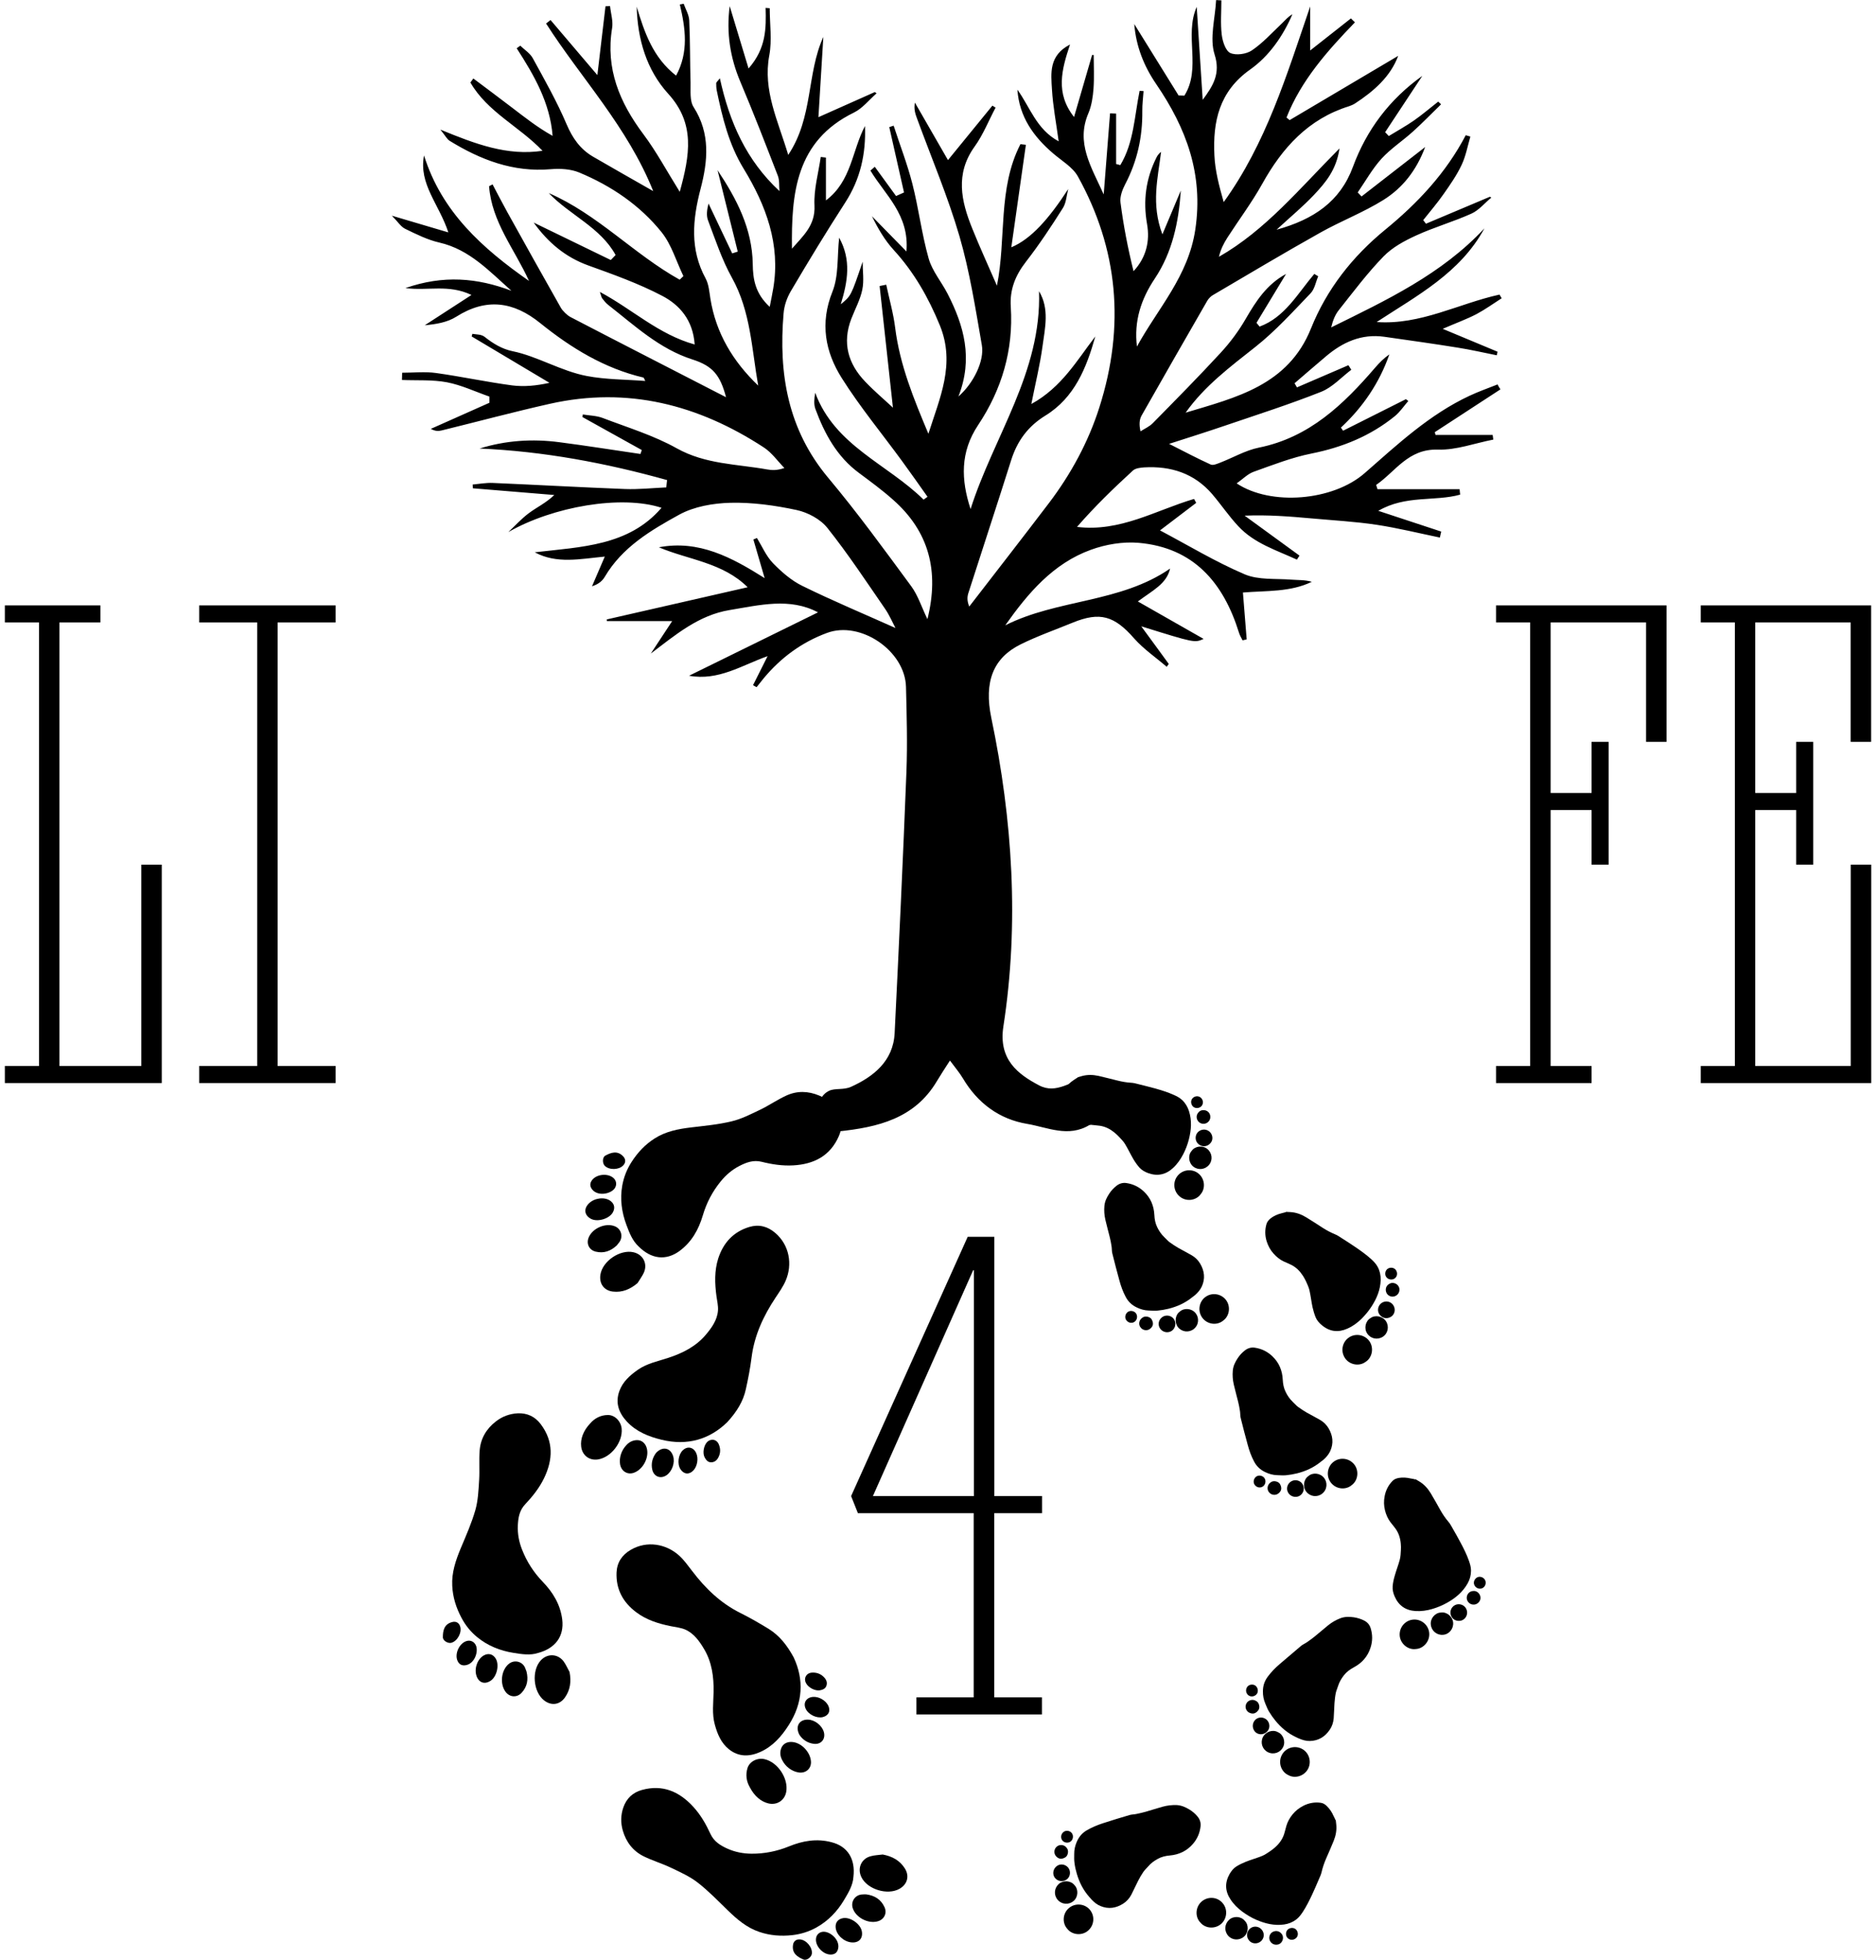<svg xmlns="http://www.w3.org/2000/svg" viewBox="0 0 208.87 219.25" width="113" height="118" fill="#000000">
<g>
	<path d="M167.06,43.01c-1.05,0.42-2.12,0.79-3.14,1.27c-4.49,2.1-8.06,5.44-11.74,8.66c-3.56,3.11-10.5,3.68-14.32,1.14
		c0.68-0.47,1.23-1.06,1.91-1.3c2.13-0.76,4.26-1.6,6.47-2.04c3.45-0.69,6.58-1.96,9.31-4.17c0.58-0.47,1.02-1.13,1.52-1.71
		c-0.09-0.07-0.18-0.13-0.27-0.2c-2.34,1.18-4.69,2.35-7.03,3.53c-0.14-0.21-0.1-0.14-0.24-0.35c2.47-2.3,4.31-5.01,5.42-8.19
		c-0.61,0.42-1.11,0.93-1.57,1.46c-3.55,4.13-7.38,7.83-13.03,8.97c-1.49,0.3-2.88,1.12-4.33,1.68c-0.34,0.13-0.8,0.34-1.07,0.21
		c-1.43-0.65-2.82-1.38-4.65-2.31c2.36-0.76,4.3-1.37,6.23-2.03c3.61-1.23,7.25-2.39,10.8-3.8c1.25-0.5,2.25-1.62,3.36-2.46
		c-0.11-0.17-0.21-0.34-0.32-0.51c-1.92,0.83-3.84,1.65-5.76,2.48c-0.09-0.15-0.18-0.31-0.27-0.46c1.16-1,2.32-2,3.49-2.99
		c1.89-1.61,4.01-2.57,6.56-2.21c2.73,0.39,5.46,0.77,8.19,1.21c1.47,0.23,2.93,0.57,4.39,0.86c0.03-0.13,0.06-0.27,0.09-0.4
		c-1.9-0.79-3.81-1.59-6.14-2.56c1.58-0.68,2.71-1.09,3.77-1.64c0.98-0.52,1.89-1.18,2.83-1.78c-0.08-0.14-0.16-0.27-0.24-0.41
		c-4.57,1-8.83,3.42-13.75,3.07c4.52-2.96,9.35-5.48,12.06-10.48c-4.78,5.13-10.97,8.04-17.15,11.08c0.18-0.74,0.43-1.41,0.86-1.94
		c1.62-2.04,3.19-4.14,5-6c0.99-1.02,2.35-1.75,3.66-2.35c2.01-0.92,4.16-1.53,6.18-2.44c0.84-0.38,1.49-1.19,2.23-1.8
		c-0.06-0.03-0.12-0.05-0.18-0.08c-2.38,1-4.76,2.01-7.14,3.01c-0.17-0.21-0.15-0.19-0.31-0.4c0.77-0.97,1.58-1.91,2.29-2.93
		c0.73-1.04,1.47-2.1,2.01-3.25c0.47-0.99,0.67-2.11,0.98-3.17c-0.17-0.05-0.34-0.1-0.52-0.15c-2.2,4.21-5.36,7.58-9,10.56
		c-3.67,3-6.55,6.65-8.32,11.06c-2.56,6.37-8.38,7.72-14.03,9.42c2.12-2.99,4.99-5.13,7.81-7.36c2.24-1.77,4.18-3.92,6.17-5.99
		c0.46-0.47,0.58-1.26,0.86-1.91c-0.15-0.09-0.29-0.18-0.44-0.26c-1.85,2.18-3.29,4.85-6.12,5.89c-0.18-0.21-0.18-0.21-0.35-0.42
		c1.1-1.82,2.2-3.65,3.31-5.47c-2.16,1.17-3.36,3.04-4.5,5c-0.79,1.37-1.74,2.65-2.81,3.81c-2.47,2.68-5.04,5.28-7.6,7.88
		c-0.38,0.39-0.92,0.62-1.38,0.92c-0.17-0.76-0.13-1.33,0.13-1.78c2.43-4.29,4.89-8.57,7.35-12.84c0.12-0.21,0.39-0.49,0.6-0.61
		c4-2.35,7.99-4.73,12.04-7c2.31-1.3,4.83-2.26,7.07-3.66c2.11-1.32,3.67-3.25,4.67-5.92c-2.53,1.97-4.83,3.75-7.12,5.53
		c-0.14-0.15-0.28-0.3-0.43-0.45c0.87-1.26,1.63-2.63,2.65-3.76c1.04-1.14,2.37-2,3.52-3.04c1.09-0.98,2.11-2.04,3.16-3.06
		c-0.11-0.1-0.21-0.2-0.32-0.3c-0.91,0.71-1.79,1.47-2.74,2.13c-0.9,0.62-1.86,1.15-2.79,1.72c-0.23-0.24-0.19-0.19-0.41-0.43
		c1.39-2.1,2.77-4.2,4.16-6.3c-3.68,2.63-6.24,6.04-7.77,10.19c-1.43,3.88-4.41,5.88-8.54,7.02c1.57-1.45,2.98-2.61,4.22-3.93
		c1.24-1.33,2.47-2.74,2.82-5.16c-4.5,4.52-8.27,9.14-13.49,12.12c0.19-0.83,0.54-1.51,0.95-2.15c1.29-2,2.73-3.92,3.89-6
		c2.25-4.05,5.16-7.27,9.71-8.69c0.19-0.06,0.49-0.19,0.66-0.3c2.15-1.4,4-3.04,4.85-5.34c-4,2.37-8.07,4.78-12.15,7.19
		c-0.17-0.14-0.18-0.15-0.35-0.29c1.64-4.16,4.58-7.46,7.66-10.65c-0.15-0.15-0.3-0.3-0.45-0.44c-1.43,1.13-2.87,2.26-4.56,3.59
		V0.72c-2.65,7.75-4.94,15.32-9.68,21.89c-0.5-1.76-0.96-3.48-1.04-5.22c-0.19-3.79,0.54-7.17,4-9.61c2.12-1.5,3.67-3.73,4.73-6.18
		c-0.5,0.27-0.83,0.69-1.21,1.05c-1.09,1.03-2.1,2.16-3.33,2.99c-0.62,0.42-1.77,0.58-2.41,0.29c-0.53-0.24-0.87-1.31-0.96-2.05
		c-0.15-1.26-0.04-2.56-0.04-3.84c-0.2-0.01-0.39-0.02-0.59-0.03c-0.1,2.04-0.75,4.26-0.17,6.08c0.69,2.16-0.17,3.5-1.33,5.08
		c-0.22-3.47-0.45-6.93-0.67-10.4c-1.42,3.2,0.55,6.85-1.38,9.93c-0.28-0.01-0.37-0.01-0.65-0.02c-1.65-2.66-3.3-5.33-4.96-7.99
		c0.2,2.5,1.08,4.71,2.47,6.74c3.35,4.91,5.29,10.06,4.36,16.26c-0.78,5.22-4.19,8.81-6.53,13.08c-0.35-2.84,0.46-5.3,1.99-7.59
		c1.98-2.96,2.68-6.33,2.92-9.86c-0.62,1.48-1.25,2.97-2.06,4.9c-1.29-3.41-0.5-6.31-0.15-9.23c-0.25,0.2-0.41,0.41-0.52,0.64
		c-1.18,2.36-1.51,4.81-1.05,7.43c0.34,1.92-0.09,3.75-1.51,5.28c-0.64-2.57-1.13-5.12-1.46-7.68c-0.09-0.66,0.21-1.44,0.53-2.06
		c1.35-2.57,1.94-5.29,1.91-8.17c-0.01-0.74,0.09-1.49,0.14-2.24l-0.44-0.03c-0.58,2.81-0.64,5.79-2.16,8.31
		c-0.25-0.07-0.22-0.06-0.47-0.12l0-5.64c-0.23-0.01-0.46-0.02-0.68-0.03c-0.23,2.89-0.45,5.78-0.71,9.07
		c-1.42-3.13-3.13-5.78-1.71-9.09c0.36-0.85,0.5-1.83,0.57-2.76c0.09-1.24,0.02-2.5,0.02-3.75h-0.18c-0.67,2.31-1.35,4.63-2.02,6.94
		c-2.11-2.68-1.39-5.29-0.45-8.11c-2.39,1.23-2.13,3.22-2.02,5.03c0.11,1.88,0.47,3.74,0.75,5.8c-2.49-1.33-3.21-3.84-4.62-5.78
		c0.21,3.03,1.8,5.26,4.02,7.15c0.96,0.82,2.17,1.52,2.75,2.56c4.48,8.07,5.32,16.69,2.4,25.85c-1.23,3.86-3.18,7.45-5.63,10.68
		c-2.95,3.88-5.95,7.73-8.93,11.59c-0.26-0.65-0.23-1.09-0.1-1.5c1.59-4.96,3.22-9.9,4.79-14.87c0.68-2.15,1.87-3.79,3.84-5
		c3.26-2.01,4.59-5.33,5.58-8.85c-2.06,2.68-3.76,5.69-7.16,7.56c0.47-2.37,0.97-4.39,1.25-6.45c0.28-2.06,0.8-4.19-0.39-6.17
		c0.31,9.05-5.08,16.26-7.66,24.37c-1.08-3.29-1.17-6.37,0.84-9.39c2.65-3.97,3.97-8.41,3.66-13.23c-0.13-1.95,0.52-3.53,1.7-5.05
		c1.49-1.92,2.84-3.96,4.14-6.02c0.37-0.59,0.4-1.4,0.59-2.11c-2.16,3.32-4.13,5.57-6.37,6.52c0.56-3.96,1.1-7.72,1.63-11.47
		c-0.2-0.02-0.4-0.05-0.61-0.07c-2.56,4.97-1.57,10.61-2.63,15.83c-0.93-2.15-1.9-4.25-2.76-6.39c-1.25-3.08-1.93-6.12,0.26-9.17
		c0.96-1.33,1.57-2.9,2.35-4.36c-0.12-0.07-0.24-0.14-0.36-0.22c-1.61,1.98-3.23,3.96-4.97,6.09c-1.33-2.31-2.51-4.37-3.7-6.43
		c-0.14,0.73,0.05,1.29,0.26,1.84c1.6,4.37,3.43,8.67,4.73,13.12c1.15,3.97,1.79,8.09,2.5,12.17c0.31,1.74-0.92,4.26-2.62,5.75
		c1.67-4.27,0.61-7.94-1.21-11.49c-0.68-1.33-1.72-2.54-2.12-3.94c-0.78-2.75-1.12-5.62-1.83-8.39c-0.56-2.19-1.39-4.32-2.09-6.48
		l-0.49,0.16l1.65,7.31c-0.49,0.22-0.39,0.18-0.89,0.4c-0.79-1.09-1.59-2.18-2.38-3.27c-0.16,0.14-0.33,0.28-0.49,0.42
		c1.63,2.72,4.38,4.94,4.03,9.05c-1.44-1.47-2.65-2.7-3.86-3.94c0.68,1.38,1.43,2.68,2.43,3.77c2.28,2.49,3.89,5.32,5.17,8.44
		c1.78,4.35-0.03,8.15-1.28,12.13c-1.63-3.88-3.2-7.69-3.72-11.86c-0.2-1.62-0.66-3.21-1-4.82l-0.74,0.15
		c0.49,4.52,0.99,9.05,1.49,13.61c-0.96-0.9-2.09-1.85-3.1-2.91c-1.93-2.01-2.59-4.35-1.56-7.03c0.42-1.09,1-2.14,1.23-3.26
		c0.21-1,0.04-2.08,0.04-3.13c-1.3,3.83-1.3,3.83-2.45,4.76c0.79-2.56,1.19-4.98-0.18-7.45c-0.23,2.14-0.04,4.27-0.75,6.04
		c-1.42,3.53-0.81,6.74,1.05,9.68c2.03,3.22,4.48,6.18,6.73,9.26c0.97,1.32,1.91,2.67,2.86,4.01c-0.15,0.11-0.29,0.21-0.44,0.32
		c-4.02-3.98-9.93-6.01-12.13-11.96c-0.11,0.66-0.17,1.28,0.02,1.81c1.03,2.79,2.42,5.35,4.89,7.17c1.29,0.96,2.59,1.91,3.79,2.98
		c4.05,3.56,5.2,8.01,3.86,13.37c-0.65-1.34-1.05-2.64-1.81-3.68c-3.02-4.1-6.02-8.23-9.29-12.13c-4.53-5.41-5.57-11.66-5-18.38
		c0.07-0.89,0.37-1.75,0.82-2.52c1.97-3.34,3.98-6.65,6.08-9.9c1.7-2.62,2.33-5.47,2.21-8.56c-1.45,2.74-1.5,6.17-4.37,8.32v-4.79
		c-0.19-0.02-0.39-0.05-0.58-0.07c-0.26,1.81-0.79,3.63-0.7,5.43c0.11,2.24-1.3,3.42-2.52,4.83c-0.08-6.17,0.42-12.05,6.94-15.23
		c0.96-0.47,1.69-1.42,2.53-2.15c-0.07-0.05-0.13-0.09-0.2-0.14c-1.98,0.88-3.96,1.76-6.31,2.81c0.2-3.29,0.38-6.13,0.55-8.98
		c-1.89,4.15-1.11,8.98-3.93,13.2c-1.16-3.87-2.85-7.21-2.12-11.13c0.32-1.71,0.05-3.52,0.05-5.28c-0.15-0.01-0.3-0.02-0.46-0.04
		c0.06,2.26,0.08,4.52-1.91,6.78c-0.78-2.59-1.45-4.78-2.11-6.97c-0.39,2.98,0.05,5.77,1.2,8.48c1.47,3.47,2.83,6.99,4.19,10.5
		c0.2,0.52,0.12,1.14,0.18,1.71c-3.72-3.45-5.6-7.73-6.67-12.62c-0.3,0.38-0.41,0.46-0.41,0.54c0,0.28,0.01,0.56,0.06,0.82
		c0.63,3.04,1.35,6.03,3.01,8.75c2.5,4.1,4.15,8.47,3.31,13.42c-0.1,0.6-0.23,1.2-0.39,2.04c-1.63-1.49-1.88-3.11-1.9-4.79
		c-0.06-3.97-1.81-7.3-3.94-10.5c0.75,3.04,1.51,6.07,2.26,9.11c-0.21,0.07-0.41,0.14-0.62,0.2l-2.65-5.58
		c-0.17,0.66-0.27,1.34-0.05,1.9c0.82,2.16,1.55,4.39,2.67,6.4c2.11,3.79,2.21,7.98,2.94,12.07c-2.83-2.71-4.73-5.87-5.35-9.72
		c-0.12-0.76-0.18-1.6-0.53-2.26c-1.79-3.27-1.46-6.62-0.57-10.03c0.82-3.13,1.11-6.2-0.78-9.15c-0.45-0.7-0.32-1.81-0.34-2.74
		c-0.07-2.32-0.04-4.65-0.15-6.96c-0.03-0.63-0.4-1.24-0.62-1.86c-0.14,0.03-0.29,0.06-0.43,0.08c0.63,2.67,1.01,5.33-0.42,7.96
		c-2.59-2.02-3.54-4.83-4.41-7.71c0.1,3.65,1.1,7.07,3.53,9.74c3.03,3.33,2.43,6.83,1.29,10.97c-1.48-2.37-2.62-4.51-4.06-6.43
		c-2.67-3.56-4.26-7.34-3.51-11.89c0.13-0.79-0.15-1.64-0.23-2.46c-0.17,0.01-0.34,0.01-0.51,0.02c-0.29,2.44-0.58,4.89-0.91,7.7
		c-1.89-2.22-3.56-4.19-5.24-6.16c-0.17,0.13-0.34,0.26-0.5,0.39c3.93,6.14,9.09,11.52,11.99,18.75c-2.45-1.4-4.6-2.61-6.73-3.85
		c-1.44-0.84-2.3-2.07-2.97-3.64c-1.08-2.54-2.45-4.95-3.78-7.38c-0.3-0.55-0.92-0.94-1.4-1.4c-0.13,0.1-0.27,0.19-0.4,0.29
		c1.95,3.02,3.73,6.1,4.02,9.8c-1.69-0.94-3.11-2.07-4.54-3.16c-1.44-1.1-2.89-2.18-4.33-3.26c-0.11,0.15-0.22,0.3-0.33,0.45
		c1.91,3.31,5.48,4.92,8.07,7.64c-3.96,0.59-7.48-0.75-11.43-2.37c0.56,0.69,0.74,1.07,1.03,1.25c3.46,2.13,7.12,3.54,11.31,3.18
		c1.05-0.09,2.24-0.03,3.2,0.37c3.58,1.49,6.78,3.65,9.21,6.67c1.12,1.39,1.65,3.27,2.45,4.92c-0.21,0.2-0.21,0.2-0.42,0.4
		c-5.12-2.85-9.21-7.34-14.65-9.69c2.36,2.47,5.78,3.83,7.48,6.93c-0.27,0.28-0.27,0.28-0.54,0.56c-2.88-1.4-5.76-2.79-8.63-4.19
		c1.6,2.22,3.54,3.87,6.12,4.8c2.8,1.01,5.64,2.02,8.27,3.4c1.95,1.02,3.44,2.71,3.63,5.44c-4.05-1.12-6.97-3.94-10.61-5.88
		c0.15,0.43,0.17,0.6,0.26,0.72c0.2,0.26,0.41,0.53,0.67,0.73c2.96,2.31,5.72,4.92,9.44,6.11c2.28,0.73,3.1,1.76,3.75,4.22
		c-5.98-3.08-11.7-6-17.39-8.96c-0.39-0.2-0.89-0.68-1.11-1.07c-2.01-3.54-3.99-7.1-5.97-10.66c-0.57-1.03-1.11-2.08-1.66-3.12
		c-0.13,0.07-0.26,0.13-0.39,0.2c0.29,4.01,2.88,7.08,4.47,10.6c-5.18-3.62-9.77-7.7-11.75-14.04c-0.62,3.2,1.69,5.45,2.72,8.61
		c-2.23-0.66-4.03-1.19-6.32-1.87c0.69,0.7,1.01,1.24,1.49,1.47c1.24,0.6,2.51,1.24,3.84,1.54c3.38,0.78,5.58,3.21,8.05,5.39
		c-3.83-1.45-7.63-1.78-11.86-0.3c2.53,0.33,4.82-0.46,7.39,0.77c-2.02,1.31-3.63,2.35-5.23,3.39c1.29-0.12,2.54-0.33,3.53-0.96
		c3.37-2.13,6.41-1.7,9.41,0.73c3.44,2.77,7.16,5.05,11.53,6.08c0.06,0.01,0.09,0.16,0.21,0.38c-2.23-0.17-4.41-0.15-6.52-0.55
		c-2.88-0.54-5.57-2.22-8.34-2.78c-1.16-0.24-2.17-0.85-3.1-1.59c-0.38-0.31-0.91-0.27-1.39-0.35c-0.03,0.1-0.05,0.19-0.08,0.29
		c2.9,1.73,5.81,3.46,8.71,5.19c-1.45,0.32-2.82,0.46-4.16,0.29c-2.86-0.38-5.68-0.99-8.54-1.39c-1.24-0.17-2.52-0.03-3.79-0.03
		c-0.01,0.27-0.01,0.54-0.02,0.81c1.68,0.07,3.4-0.05,5.04,0.26c1.62,0.31,3.17,1.05,4.75,1.6l0,0.69
		c-2.19,0.97-4.37,1.95-6.56,2.92c0.5,0.28,0.88,0.26,1.24,0.17c4.04-0.99,8.05-2.07,12.11-2.98c8.69-1.94,16.6,0.11,23.92,4.89
		c0.89,0.58,1.54,1.52,2.3,2.3c-0.85,0.29-1.4,0.25-1.93,0.16c-3.4-0.61-6.9-0.57-10.11-2.36c-2.59-1.45-5.5-2.33-8.3-3.4
		c-0.69-0.26-1.48-0.27-2.22-0.39c-0.01,0.1-0.02,0.2-0.04,0.29c2.21,1.23,4.42,2.46,6.64,3.69c-0.08,0.25-0.06,0.19-0.15,0.44
		c-3.03-0.44-6.06-0.93-9.1-1.32c-3-0.39-5.97-0.2-8.9,0.71c7.17,0.31,14.13,1.62,20.98,3.53c-0.05,0.47-0.04,0.35-0.09,0.82
		c-1.55,0.07-3.1,0.24-4.64,0.18c-4.93-0.19-9.86-0.47-14.79-0.68c-0.74-0.03-1.49,0.11-2.24,0.18c0.01,0.14,0.02,0.28,0.03,0.42
		c3.04,0.25,6.07,0.5,9.11,0.75c-0.93,0.89-1.94,1.36-2.82,2.01c-0.84,0.62-1.56,1.42-2.33,2.14c5.03-2.88,12.68-4.18,17.15-2.72
		c-3.67,4.28-8.99,4.37-14.19,4.98c2.47,1.33,5.07,0.74,7.84,0.48c-0.54,1.27-0.99,2.3-1.43,3.32c0.69-0.21,1.15-0.58,1.43-1.06
		c1.95-3.31,5.15-5.2,8.33-6.95c1.66-0.91,3.79-1.28,5.72-1.33c2.47-0.06,4.99,0.29,7.42,0.81c1.25,0.27,2.66,1.02,3.44,2
		c2.31,2.9,4.36,6.01,6.47,9.07c0.48,0.7,0.82,1.5,1.15,2.13c-3.48-1.56-7-3.03-10.42-4.71c-1.23-0.6-2.34-1.57-3.3-2.56
		c-0.75-0.78-1.2-1.85-1.78-2.8c-0.13,0.06-0.26,0.11-0.4,0.17c0.41,1.39,0.81,2.78,1.26,4.32c-3.68-2.32-7.36-4.3-11.84-3.45
		c3.32,1.41,7.13,1.69,9.94,4.47c-5.38,1.23-10.58,2.41-15.77,3.6c0,0.06,0.01,0.13,0.01,0.19h7.31c-0.82,1.25-1.61,2.44-2.39,3.63
		c2.77-2.1,5.35-4.3,8.83-4.87c3.34-0.55,6.73-1.42,9.88,0.26c-4.76,2.34-9.5,4.67-14.43,7.09c3.29,0.6,5.9-1.17,8.79-2.19
		c-0.6,1.2-1.12,2.22-1.63,3.25c0.13,0.07,0.26,0.15,0.4,0.22c0.26-0.33,0.52-0.66,0.79-0.99c1.92-2.31,4.27-4.04,7.09-5.08
		c3.75-1.39,8.73,2,8.84,6.03c0.08,3.16,0.17,6.33,0.05,9.49c-0.38,9.75-0.84,19.5-1.32,29.25c-0.15,3.15-2.4,4.89-4.88,6.01
		c-0.84,0.38-1.78,0.13-2.44,0.44c-1.75,0.81-1.59,3.79,0.17,4.39c0.28,0.1,0.59,0.19,0.86,0.16c4.38-0.46,8.52-1.42,11.01-5.61
		c0.42-0.7,0.87-1.39,1.47-2.32c0.59,0.8,1.08,1.37,1.46,2.01c1.65,2.77,4.07,4.56,7.19,5.08c2.26,0.38,4.59,1.55,6.95,0.13
		c0.04-0.02,0.1,0,0.14-0.03c0.9-0.98,0.74-4.22,0-5.33c0,0,0,0,0,0c-2.27,0.37-3.78,1.96-5.76,0.92c-2.36-1.24-4.57-2.89-4-6.59
		c1.78-11.48,1.03-23.14-1.35-34.52c-0.85-4.07,0.23-6.72,3.28-8.23c1.88-0.93,3.88-1.63,5.83-2.43c3.06-1.25,4.66-0.76,6.87,1.76
		c1.06,1.2,2.43,2.13,3.65,3.18l0.23-0.32c-0.95-1.3-1.89-2.6-3.08-4.21c5.97,1.86,5.97,1.86,6.98,1.41
		c-2.35-1.34-4.74-2.7-7.36-4.19c1.69-1.26,3.21-1.96,3.61-3.68c-5.59,3.86-12.59,3.4-18.45,6.35c2.55-3.61,5.36-6.92,9.58-8.45
		c1.67-0.61,3.59-0.93,5.35-0.78c6.16,0.54,9.49,4.46,11.23,10.06c0.09,0.3,0.26,0.57,0.4,0.85c0.15-0.04,0.31-0.08,0.46-0.11
		c-0.14-1.72-0.28-3.45-0.42-5.24c2.66-0.22,5.3-0.03,7.71-1.2c-0.78-0.23-1.55-0.18-2.3-0.24c-1.75-0.14-3.67,0.06-5.22-0.6
		c-3.26-1.39-6.33-3.25-9.47-4.91c1.31-1,2.68-2.04,4.05-3.08l-0.24-0.44c-4.27,1.26-8.26,3.72-13.1,3.13
		c1.97-2.27,4.09-4.32,6.26-6.31c0.29-0.26,0.83-0.32,1.26-0.35c2.98-0.17,5.6,0.66,7.6,2.98c1.01,1.18,1.88,2.48,2.94,3.61
		c1.8,1.93,4.26,2.67,6.55,3.73c0.1-0.15,0.19-0.3,0.29-0.45c-2.05-1.49-4.09-2.98-6.14-4.47c2.61-0.11,5.06,0.09,7.52,0.31
		c2.42,0.22,4.84,0.35,7.24,0.71c2.38,0.36,4.73,0.94,7.09,1.43c0.05-0.22,0.1-0.45,0.15-0.67c-2.22-0.73-4.45-1.47-7.04-2.32
		c3.08-1.79,6.3-1.02,9.16-1.81l-0.06-0.61l-9.19,0c-0.08-0.25-0.07-0.23-0.15-0.48c2.18-1.5,3.57-4.05,6.91-3.95
		c2.05,0.07,4.13-0.72,6.2-1.12c-0.02-0.17-0.05-0.35-0.07-0.52h-6.39c-0.05-0.16-0.04-0.15-0.09-0.31c2.45-1.6,4.9-3.19,7.35-4.79
		C167.24,43.36,167.15,43.18,167.06,43.01z"/>
</g>
<g>
	<path d="M110.73,169.29v20.61h5.34v1.91h-14.05v-1.91h6.41v-20.61H95.47l-0.76-1.91l13.05-29.01h2.98v29.01h5.34v1.91H110.73z
		 M97.15,167.38h11.3v-25.27h-0.08L97.15,167.38z"/>
</g>
<g>
	<path d="M120.07,120.55c-0.01-0.01-0.03-0.02-0.03-0.02c0.18-0.05,0.35-0.1,0.53-0.15c0.61-0.16,1.22-0.14,1.83-0.01
		c0.71,0.16,1.41,0.35,2.12,0.52c0.52,0.13,1.04,0.22,1.57,0.25c0.27,0.01,0.54,0.1,0.8,0.16c0.63,0.16,1.25,0.31,1.87,0.48
		c0.69,0.2,1.39,0.41,2.05,0.71c0.34,0.15,0.67,0.32,0.95,0.58c0.37,0.35,0.62,0.78,0.77,1.26c0.33,1.05,0.25,2.1-0.02,3.15
		c-0.15,0.58-0.36,1.13-0.63,1.65c-0.3,0.58-0.67,1.11-1.15,1.55c-0.81,0.75-1.75,0.94-2.79,0.56c-0.37-0.14-0.71-0.33-0.97-0.62
		c-0.26-0.3-0.49-0.63-0.69-0.97c-0.32-0.55-0.59-1.13-0.92-1.67c-0.18-0.3-0.44-0.55-0.68-0.81c-0.16-0.17-0.34-0.33-0.52-0.48
		c-0.47-0.38-1-0.65-1.6-0.74c-0.31-0.05-0.62-0.06-0.94-0.1c-0.5-0.06-0.96-0.23-1.4-0.48c-0.47-0.26-0.85-0.62-1.16-1.04
		c-0.39-0.54-0.61-1.16-0.64-1.83c-0.01-0.27,0.09-0.52,0.24-0.74c0.26-0.38,0.59-0.68,0.97-0.93
		C119.77,120.73,119.92,120.64,120.07,120.55z"/>
	<path d="M133.83,133.61c-0.49,0.69-1.57,0.87-2.31,0.28c-0.72-0.57-0.85-1.61-0.28-2.33c0.57-0.72,1.62-0.84,2.33-0.28
		C134.3,131.86,134.4,132.95,133.83,133.61z"/>
	<path d="M132.83,128.75c0.37-0.53,1.22-0.64,1.75-0.2c0.54,0.44,0.63,1.23,0.2,1.76c-0.44,0.55-1.22,0.64-1.77,0.21
		C132.48,130.1,132.38,129.24,132.83,128.75z"/>
	<path d="M134.79,126.58c0.4,0.32,0.48,0.92,0.15,1.3c-0.34,0.41-0.9,0.48-1.32,0.15c-0.43-0.33-0.45-0.95-0.14-1.32
		C133.81,126.33,134.38,126.26,134.79,126.58z"/>
	<path d="M133.58,124.46c0.25-0.33,0.79-0.35,1.11-0.05c0.28,0.27,0.3,0.75,0.05,1.04c-0.32,0.38-0.84,0.34-1.11,0.08
		C133.34,125.25,133.28,124.79,133.58,124.46z"/>
	<path d="M133.95,123.72c-0.22,0.28-0.67,0.33-0.94,0.11c-0.27-0.22-0.33-0.67-0.11-0.93c0.24-0.29,0.66-0.33,0.93-0.11
		C134.11,123.02,134.17,123.43,133.95,123.72z"/>
</g>
<g>
	<path d="M143.38,135.61c-0.01-0.02-0.02-0.03-0.02-0.03c0.18,0.01,0.37,0.02,0.55,0.03c0.63,0.04,1.2,0.26,1.73,0.58
		c0.62,0.37,1.23,0.78,1.84,1.17c0.45,0.29,0.92,0.54,1.41,0.74c0.25,0.1,0.48,0.26,0.71,0.41c0.54,0.35,1.09,0.69,1.62,1.06
		c0.6,0.41,1.18,0.83,1.72,1.32c0.28,0.26,0.53,0.52,0.71,0.86c0.24,0.45,0.34,0.94,0.33,1.45c-0.03,1.1-0.44,2.07-1.03,2.98
		c-0.32,0.5-0.7,0.95-1.12,1.37c-0.47,0.46-0.99,0.84-1.59,1.1c-1.01,0.45-1.96,0.34-2.82-0.37c-0.31-0.25-0.57-0.54-0.72-0.9
		c-0.15-0.37-0.26-0.76-0.35-1.14c-0.13-0.62-0.2-1.26-0.34-1.88c-0.08-0.34-0.24-0.67-0.38-0.99c-0.1-0.22-0.22-0.42-0.34-0.62
		c-0.33-0.51-0.74-0.94-1.28-1.22c-0.28-0.14-0.57-0.26-0.86-0.39c-0.46-0.21-0.83-0.52-1.17-0.9c-0.36-0.4-0.6-0.86-0.76-1.36
		c-0.2-0.64-0.21-1.29-0.02-1.94c0.08-0.26,0.25-0.46,0.46-0.63c0.36-0.28,0.78-0.46,1.22-0.57
		C143.05,135.69,143.21,135.66,143.38,135.61z"/>
	<path d="M152.25,152.39c-0.68,0.49-1.77,0.32-2.28-0.47c-0.5-0.77-0.29-1.8,0.48-2.3c0.76-0.5,1.8-0.28,2.3,0.48
		C153.25,150.88,153,151.95,152.25,152.39z"/>
	<path d="M152.85,147.46c0.52-0.38,1.36-0.21,1.73,0.37c0.37,0.58,0.21,1.37-0.37,1.73c-0.6,0.38-1.36,0.21-1.74-0.37
		C152.09,148.63,152.27,147.79,152.85,147.46z"/>
	<path d="M155.4,146.04c0.28,0.43,0.16,1.02-0.27,1.28c-0.45,0.28-1,0.17-1.3-0.28c-0.3-0.45-0.12-1.04,0.29-1.29
		C154.56,145.48,155.12,145.6,155.4,146.04z"/>
	<path d="M154.94,143.64c0.34-0.23,0.86-0.08,1.06,0.31c0.18,0.34,0.05,0.8-0.29,1c-0.43,0.26-0.9,0.05-1.07-0.28
		C154.46,144.31,154.54,143.86,154.94,143.64z"/>
	<path d="M155.52,143.05c-0.3,0.19-0.74,0.1-0.93-0.2c-0.19-0.29-0.1-0.74,0.2-0.92c0.32-0.19,0.73-0.1,0.91,0.19
		C155.9,142.44,155.83,142.85,155.52,143.05z"/>
</g>
<g>
	<path d="M157.86,165.52c0-0.02,0-0.04,0-0.04c0.16,0.09,0.32,0.19,0.47,0.28c0.54,0.33,0.94,0.79,1.26,1.32
		c0.38,0.62,0.72,1.26,1.08,1.89c0.26,0.46,0.56,0.9,0.91,1.31c0.18,0.2,0.3,0.46,0.44,0.69c0.32,0.56,0.64,1.12,0.94,1.69
		c0.34,0.64,0.66,1.29,0.9,1.97c0.12,0.35,0.23,0.71,0.23,1.09c0,0.51-0.13,0.99-0.38,1.43c-0.54,0.96-1.35,1.63-2.29,2.16
		c-0.52,0.29-1.06,0.52-1.63,0.69c-0.63,0.19-1.27,0.28-1.92,0.24c-1.1-0.07-1.89-0.61-2.33-1.64c-0.16-0.36-0.25-0.74-0.22-1.13
		c0.03-0.4,0.12-0.79,0.23-1.17c0.17-0.61,0.41-1.21,0.57-1.82c0.09-0.34,0.1-0.7,0.12-1.05c0.02-0.24,0.01-0.47-0.01-0.71
		c-0.05-0.6-0.22-1.17-0.57-1.67c-0.18-0.26-0.39-0.49-0.58-0.74c-0.3-0.4-0.5-0.85-0.62-1.34c-0.13-0.52-0.14-1.04-0.04-1.56
		c0.12-0.66,0.41-1.24,0.88-1.72c0.19-0.2,0.43-0.29,0.7-0.34c0.45-0.08,0.9-0.04,1.34,0.06
		C157.52,165.43,157.68,165.47,157.86,165.52z"/>
	<path d="M157.91,184.49c-0.83,0.12-1.71-0.54-1.8-1.48c-0.08-0.91,0.58-1.72,1.49-1.81c0.91-0.09,1.73,0.59,1.81,1.49
		C159.5,183.62,158.77,184.45,157.91,184.49z"/>
	<path d="M160.73,180.41c0.64-0.1,1.3,0.45,1.36,1.13c0.05,0.69-0.45,1.31-1.13,1.36c-0.7,0.06-1.3-0.44-1.37-1.14
		C159.51,181.09,160.06,180.42,160.73,180.41z"/>
	<path d="M163.65,180.33c0.05,0.51-0.33,0.98-0.84,1.01c-0.53,0.04-0.97-0.32-1.02-0.85c-0.05-0.54,0.37-0.98,0.86-1.01
		C163.16,179.45,163.6,179.81,163.65,180.33z"/>
	<path d="M164.35,178c0.41-0.05,0.8,0.33,0.8,0.77c0,0.38-0.33,0.73-0.72,0.75c-0.5,0.03-0.82-0.38-0.82-0.75
		C163.61,178.37,163.9,178.01,164.35,178z"/>
	<path d="M165.14,177.74c-0.35,0.03-0.7-0.25-0.73-0.61c-0.03-0.35,0.26-0.7,0.6-0.72c0.37-0.02,0.69,0.25,0.72,0.6
		C165.76,177.38,165.51,177.71,165.14,177.74z"/>
</g>
<g>
	<path d="M148.92,203.63c0.01-0.01,0.03-0.02,0.03-0.03c0.02,0.18,0.04,0.36,0.06,0.55c0.06,0.63-0.06,1.23-0.29,1.8
		c-0.27,0.68-0.57,1.34-0.86,2.01c-0.21,0.49-0.38,0.99-0.5,1.51c-0.06,0.26-0.18,0.51-0.29,0.76c-0.25,0.59-0.51,1.19-0.78,1.77
		c-0.31,0.65-0.63,1.3-1.03,1.91c-0.21,0.31-0.43,0.61-0.73,0.84c-0.41,0.31-0.87,0.49-1.37,0.56c-1.09,0.15-2.11-0.1-3.11-0.53
		c-0.55-0.24-1.05-0.54-1.53-0.89c-0.53-0.39-0.99-0.84-1.35-1.39c-0.61-0.92-0.65-1.87-0.1-2.84c0.2-0.34,0.44-0.65,0.77-0.85
		c0.34-0.21,0.7-0.38,1.07-0.53c0.59-0.23,1.21-0.4,1.8-0.64c0.32-0.13,0.62-0.35,0.91-0.54c0.2-0.13,0.38-0.28,0.56-0.44
		c0.45-0.4,0.8-0.88,0.99-1.46c0.1-0.3,0.16-0.61,0.25-0.91c0.14-0.48,0.38-0.91,0.7-1.3c0.34-0.42,0.75-0.73,1.22-0.97
		c0.6-0.3,1.24-0.42,1.91-0.33c0.27,0.03,0.5,0.17,0.69,0.36c0.33,0.32,0.58,0.69,0.76,1.11
		C148.79,203.31,148.85,203.47,148.92,203.63z"/>
	<path d="M133.81,215.1c-0.6-0.59-0.6-1.69,0.1-2.33c0.68-0.62,1.73-0.58,2.34,0.1c0.62,0.67,0.57,1.73-0.1,2.35
		C135.46,215.85,134.36,215.77,133.81,215.1z"/>
	<path d="M138.77,214.9c0.46,0.45,0.43,1.31-0.08,1.76c-0.52,0.46-1.31,0.43-1.77-0.08c-0.47-0.53-0.43-1.3,0.08-1.78
		C137.49,214.33,138.35,214.37,138.77,214.9z"/>
	<path d="M140.58,217.18c-0.38,0.34-0.98,0.32-1.31-0.06c-0.35-0.4-0.33-0.96,0.06-1.33c0.4-0.37,1.01-0.29,1.32,0.08
		C141,216.26,140.97,216.83,140.58,217.18z"/>
	<path d="M142.87,216.33c0.28,0.3,0.22,0.83-0.13,1.1c-0.31,0.23-0.78,0.18-1.04-0.12c-0.32-0.38-0.2-0.88,0.1-1.11
		C142.13,215.97,142.59,215.98,142.87,216.33z"/>
	<path d="M143.55,216.81c-0.24-0.26-0.22-0.71,0.05-0.95c0.26-0.23,0.72-0.22,0.94,0.05c0.24,0.29,0.22,0.71-0.04,0.93
		C144.21,217.09,143.8,217.08,143.55,216.81z"/>
</g>
<g>
	<path d="M132.87,145.15c-0.78,0.63-1.67,1.03-2.63,1.27c-0.41,0.1-0.82,0.17-1.23,0.21c-0.32,0.03-0.65,0-0.98-0.01
		c-0.48-0.01-0.93-0.14-1.36-0.35c-0.54-0.26-0.95-0.64-1.23-1.18c-0.31-0.58-0.53-1.19-0.7-1.82c-0.28-1.02-0.55-2.04-0.8-3.06
		c-0.06-0.25-0.04-0.52-0.08-0.77c-0.05-0.34-0.12-0.69-0.2-1.02c-0.16-0.65-0.34-1.29-0.49-1.94c-0.12-0.52-0.16-1.04-0.11-1.57
		c0.05-0.52,0.27-0.96,0.55-1.38c0.22-0.34,0.5-0.63,0.82-0.88c0.33-0.25,0.69-0.35,1.1-0.29c0.74,0.11,1.38,0.42,1.93,0.93
		c0.77,0.72,1.14,1.62,1.19,2.65c0.02,0.47,0.11,0.93,0.32,1.36c0.2,0.41,0.45,0.79,0.79,1.11c0.21,0.19,0.38,0.41,0.6,0.57
		c0.31,0.23,0.64,0.44,0.98,0.64c0.49,0.28,1,0.53,1.49,0.82c0.4,0.23,0.72,0.55,0.95,0.94c0.48,0.82,0.58,1.67,0.18,2.55
		c-0.17,0.37-0.44,0.68-0.74,0.95C133.11,144.97,132.99,145.06,132.87,145.15z"/>
	<path d="M136.36,147.74c-0.67,0.57-1.75,0.46-2.32-0.28c-0.57-0.74-0.41-1.79,0.29-2.33c0.71-0.55,1.75-0.43,2.32,0.29
		C137.23,146.16,137.05,147.25,136.36,147.74z"/>
	<path d="M131.51,146.73c0.47-0.42,1.31-0.37,1.76,0.19c0.41,0.51,0.37,1.31-0.21,1.77c-0.55,0.43-1.33,0.34-1.77-0.21
		C130.88,147.95,130.97,147.1,131.51,146.73z"/>
	<path d="M129.33,148.69c-0.32-0.41-0.25-0.98,0.17-1.31c0.39-0.31,0.99-0.24,1.3,0.15c0.32,0.4,0.25,1.01-0.16,1.33
		C130.24,149.17,129.65,149.09,129.33,148.69z"/>
	<path d="M127.3,147.43c0.32-0.27,0.88-0.1,1.04,0.17c0.26,0.45,0.18,0.81-0.19,1.08c-0.3,0.23-0.82,0.19-1.08-0.22
		C126.85,148.13,126.95,147.66,127.3,147.43z"/>
	<path d="M125.54,147.74c-0.23-0.26-0.18-0.69,0.1-0.93c0.27-0.23,0.72-0.17,0.94,0.11c0.22,0.28,0.16,0.71-0.11,0.93
		C126.2,148.08,125.77,148.03,125.54,147.74z"/>
</g>
<g>
	<path d="M147.24,163.57c-0.78,0.63-1.67,1.03-2.63,1.27c-0.41,0.1-0.82,0.17-1.23,0.21c-0.32,0.03-0.65,0-0.98-0.01
		c-0.48-0.01-0.93-0.14-1.36-0.35c-0.54-0.26-0.95-0.64-1.23-1.18c-0.31-0.58-0.53-1.19-0.7-1.82c-0.28-1.02-0.55-2.04-0.8-3.06
		c-0.06-0.25-0.04-0.52-0.08-0.77c-0.05-0.34-0.12-0.69-0.2-1.02c-0.16-0.65-0.34-1.29-0.49-1.94c-0.12-0.52-0.16-1.04-0.11-1.57
		c0.05-0.52,0.27-0.96,0.55-1.38c0.22-0.34,0.5-0.63,0.82-0.88c0.33-0.25,0.69-0.35,1.1-0.29c0.74,0.11,1.38,0.42,1.93,0.93
		c0.77,0.72,1.14,1.62,1.19,2.65c0.02,0.47,0.11,0.93,0.32,1.36c0.2,0.41,0.45,0.79,0.79,1.11c0.21,0.19,0.38,0.41,0.6,0.57
		c0.31,0.23,0.64,0.44,0.98,0.64c0.49,0.28,1,0.53,1.49,0.82c0.4,0.23,0.72,0.55,0.95,0.94c0.48,0.82,0.58,1.67,0.18,2.55
		c-0.17,0.37-0.44,0.68-0.74,0.95C147.48,163.39,147.36,163.48,147.24,163.57z"/>
	<path d="M150.73,166.16c-0.67,0.57-1.75,0.46-2.32-0.28c-0.57-0.74-0.41-1.79,0.29-2.33c0.71-0.55,1.75-0.43,2.32,0.29
		C151.6,164.58,151.42,165.67,150.73,166.16z"/>
	<path d="M145.88,165.15c0.47-0.43,1.31-0.37,1.76,0.19c0.41,0.51,0.37,1.31-0.21,1.77c-0.55,0.43-1.33,0.34-1.77-0.21
		C145.24,166.37,145.34,165.52,145.88,165.15z"/>
	<path d="M143.7,167.11c-0.32-0.41-0.25-0.98,0.17-1.31c0.39-0.31,0.99-0.24,1.3,0.15c0.32,0.4,0.25,1.01-0.16,1.33
		C144.61,167.59,144.02,167.51,143.7,167.11z"/>
	<path d="M141.66,165.85c0.32-0.27,0.88-0.1,1.04,0.17c0.26,0.45,0.18,0.81-0.19,1.08c-0.3,0.23-0.82,0.19-1.08-0.22
		C141.22,166.55,141.32,166.08,141.66,165.85z"/>
	<path d="M139.91,166.16c-0.23-0.26-0.18-0.69,0.1-0.93c0.27-0.23,0.72-0.17,0.94,0.11c0.22,0.28,0.16,0.71-0.11,0.93
		C140.56,166.5,140.14,166.45,139.91,166.16z"/>
</g>
<g>
	<path d="M144.48,194.34c-0.9-0.43-1.65-1.06-2.28-1.83c-0.26-0.32-0.51-0.67-0.72-1.02c-0.17-0.28-0.28-0.59-0.41-0.89
		c-0.19-0.44-0.28-0.9-0.27-1.38c0-0.6,0.17-1.13,0.53-1.62c0.39-0.53,0.84-0.99,1.34-1.42c0.8-0.69,1.6-1.37,2.41-2.05
		c0.2-0.16,0.45-0.26,0.66-0.41c0.29-0.2,0.57-0.4,0.84-0.62c0.52-0.42,1.02-0.86,1.54-1.28c0.41-0.33,0.87-0.59,1.37-0.78
		c0.49-0.18,0.98-0.17,1.48-0.1c0.4,0.06,0.79,0.18,1.15,0.36c0.37,0.19,0.62,0.47,0.74,0.87c0.22,0.72,0.22,1.43-0.01,2.15
		c-0.32,1.01-0.96,1.73-1.88,2.22c-0.42,0.23-0.8,0.5-1.09,0.87c-0.28,0.36-0.52,0.74-0.66,1.19c-0.08,0.27-0.2,0.52-0.26,0.79
		c-0.08,0.38-0.12,0.77-0.15,1.16c-0.04,0.57-0.05,1.14-0.09,1.7c-0.04,0.46-0.18,0.89-0.44,1.27c-0.53,0.78-1.26,1.24-2.22,1.26
		c-0.41,0.01-0.8-0.1-1.18-0.26C144.74,194.47,144.61,194.4,144.48,194.34z"/>
	<path d="M143.65,198.6c-0.8-0.36-1.17-1.38-0.75-2.22c0.42-0.84,1.43-1.14,2.23-0.74c0.81,0.4,1.14,1.4,0.74,2.22
		C145.45,198.71,144.39,199.02,143.65,198.6z"/>
	<path d="M142.47,193.79c0.59,0.24,0.9,1.03,0.59,1.67c-0.29,0.59-1.02,0.9-1.69,0.58c-0.63-0.31-0.88-1.05-0.58-1.68
		C141.09,193.74,141.9,193.46,142.47,193.79z"/>
	<path d="M139.76,192.67c0.23-0.47,0.78-0.65,1.25-0.41c0.45,0.22,0.64,0.79,0.42,1.24c-0.23,0.46-0.81,0.66-1.27,0.43
		C139.72,193.7,139.54,193.13,139.76,192.67z"/>
	<path d="M140.01,190.29c0.39,0.17,0.48,0.75,0.3,1.01c-0.3,0.43-0.65,0.51-1.06,0.3c-0.34-0.18-0.53-0.65-0.27-1.07
		C139.2,190.19,139.67,190.08,140.01,190.29z"/>
	<path d="M138.98,188.84c0.13-0.32,0.55-0.46,0.88-0.31c0.32,0.15,0.46,0.58,0.31,0.9c-0.16,0.31-0.57,0.46-0.89,0.3
		C138.96,189.58,138.82,189.17,138.98,188.84z"/>
</g>
<g>
	<path d="M121.35,212.21c-0.66-0.75-1.1-1.62-1.38-2.58c-0.12-0.4-0.21-0.81-0.26-1.22c-0.05-0.32-0.03-0.65-0.03-0.98
		c-0.01-0.48,0.1-0.94,0.29-1.38c0.24-0.55,0.6-0.98,1.12-1.28c0.57-0.33,1.17-0.58,1.78-0.78c1-0.32,2.01-0.64,3.02-0.93
		c0.25-0.07,0.51-0.06,0.77-0.12c0.34-0.07,0.68-0.15,1.01-0.24c0.64-0.18,1.28-0.4,1.92-0.57c0.51-0.14,1.03-0.2,1.57-0.18
		c0.52,0.03,0.97,0.23,1.4,0.49c0.35,0.21,0.66,0.47,0.92,0.79c0.27,0.32,0.38,0.68,0.34,1.09c-0.08,0.75-0.36,1.4-0.85,1.97
		c-0.69,0.8-1.57,1.21-2.6,1.3c-0.47,0.04-0.93,0.15-1.34,0.38c-0.4,0.22-0.77,0.48-1.07,0.84c-0.18,0.21-0.39,0.4-0.55,0.63
		c-0.22,0.32-0.41,0.66-0.59,1.01c-0.26,0.5-0.49,1.03-0.75,1.53c-0.21,0.4-0.52,0.75-0.9,0.99c-0.79,0.51-1.64,0.65-2.54,0.28
		c-0.38-0.15-0.7-0.41-0.98-0.7C121.54,212.43,121.45,212.32,121.35,212.21z"/>
	<path d="M118.91,215.8c-0.59-0.64-0.54-1.73,0.18-2.33c0.71-0.6,1.77-0.49,2.34,0.19c0.58,0.69,0.5,1.73-0.19,2.33
		C120.53,216.61,119.43,216.47,118.91,215.8z"/>
	<path d="M119.72,210.92c0.44,0.45,0.42,1.3-0.11,1.76c-0.49,0.43-1.29,0.43-1.78-0.13c-0.46-0.53-0.4-1.31,0.13-1.78
		C118.47,210.33,119.32,210.39,119.72,210.92z"/>
	<path d="M117.67,208.82c0.39-0.34,0.97-0.29,1.32,0.11c0.32,0.38,0.28,0.98-0.1,1.3c-0.39,0.34-1,0.29-1.34-0.1
		C117.22,209.75,117.28,209.16,117.67,208.82z"/>
	<path d="M118.83,206.73c0.29,0.31,0.14,0.88-0.12,1.05c-0.44,0.28-0.8,0.21-1.09-0.14c-0.24-0.29-0.23-0.81,0.17-1.09
		C118.12,206.32,118.6,206.4,118.83,206.73z"/>
	<path d="M118.45,204.99c0.25-0.24,0.69-0.21,0.93,0.06c0.24,0.26,0.2,0.72-0.07,0.95c-0.27,0.23-0.71,0.19-0.94-0.07
		C118.14,205.66,118.17,205.23,118.45,204.99z"/>
</g>
<g>
	<path d="M80.85,159.11c-1.97,1.92-4.46,2.67-7.34,1.97c-1.46-0.35-2.85-0.91-3.9-2.04c-0.9-0.97-1.31-2.09-0.84-3.4
		c0.38-1.06,1.18-1.76,2.07-2.39c1.04-0.72,2.26-0.96,3.42-1.34c1.59-0.52,3.08-1.27,4.18-2.57c0.66-0.78,1.29-1.65,1.37-2.72
		c0.04-0.53-0.1-1.08-0.17-1.61c-0.19-1.42-0.24-2.84,0.2-4.22c0.57-1.75,1.69-2.98,3.48-3.52c1.07-0.32,2.03-0.07,2.88,0.65
		c1.63,1.38,1.96,3.56,1.19,5.35c-0.29,0.68-0.74,1.31-1.15,1.93c-1.35,2.04-2.36,4.2-2.67,6.67c-0.15,1.19-0.38,2.38-0.64,3.55
		C82.64,156.77,81.93,157.93,80.85,159.11z"/>
	<path d="M65.51,159.25c0.49-0.57,1.16-0.93,1.96-0.94c0.78-0.02,1.47,0.68,1.56,1.51c0.15,1.5-1.17,3.23-2.65,3.46
		c-0.97,0.15-1.77-0.46-1.88-1.44C64.4,160.96,64.75,160.05,65.51,159.25z"/>
	<path d="M69.54,161.7c0.31-0.35,0.69-0.55,1.16-0.58c0.59-0.03,1.04,0.37,1.17,1.02c0.21,1.04-0.51,2.31-1.5,2.64
		c-0.72,0.24-1.4-0.2-1.52-0.99C68.74,163.07,69.01,162.26,69.54,161.7z"/>
	<path d="M72.88,162.55c0.73-0.78,1.62-0.57,1.91,0.36c0.23,0.73-0.11,1.7-0.73,2.13c-0.66,0.45-1.41,0.18-1.6-0.6
		C72.29,163.72,72.49,163.07,72.88,162.55z"/>
	<path d="M77.05,164.52c-0.47,0.49-1.07,0.43-1.44-0.15c-0.38-0.6-0.25-1.63,0.27-2.12c0.52-0.49,1.18-0.35,1.49,0.31
		C77.65,163.17,77.5,164.05,77.05,164.52z"/>
	<path d="M78.58,161.35c0.44-0.45,1.1-0.33,1.33,0.26c0.2,0.49,0.19,0.97-0.05,1.43c-0.16,0.32-0.41,0.55-0.8,0.56
		c-0.38,0.01-0.58-0.26-0.73-0.53C78.06,162.6,78.21,161.75,78.58,161.35z"/>
</g>
<g>
	<path d="M88.28,185.42c1.17,2.49,1.05,5.09-0.55,7.58c-0.81,1.27-1.79,2.39-3.21,3.02c-1.21,0.53-2.41,0.55-3.49-0.32
		c-0.87-0.7-1.28-1.69-1.57-2.74c-0.34-1.22-0.16-2.45-0.14-3.67c0.03-1.68-0.19-3.33-1.06-4.79c-0.52-0.88-1.14-1.76-2.12-2.19
		c-0.49-0.21-1.05-0.26-1.58-0.37c-1.41-0.28-2.76-0.7-3.92-1.58c-1.47-1.11-2.26-2.57-2.18-4.44c0.05-1.11,0.6-1.94,1.56-2.51
		c1.84-1.09,4-0.68,5.45,0.63c0.55,0.5,0.99,1.13,1.45,1.72c1.48,1.95,3.2,3.61,5.42,4.71c1.08,0.54,2.12,1.14,3.15,1.77
		C86.66,182.97,87.52,184.02,88.28,185.42z"/>
	<path d="M83.37,199.95c-0.38-0.65-0.49-1.4-0.25-2.16c0.24-0.74,1.13-1.17,1.93-0.97c1.47,0.35,2.66,2.17,2.4,3.64
		c-0.17,0.96-1.02,1.52-1.97,1.31C84.62,201.57,83.88,200.94,83.37,199.95z"/>
	<path d="M87.02,196.96c-0.23-0.41-0.3-0.83-0.16-1.29c0.17-0.56,0.69-0.86,1.35-0.77c1.05,0.14,2.01,1.24,2.01,2.28
		c-0.01,0.76-0.65,1.26-1.44,1.11C88.05,198.16,87.37,197.64,87.02,196.96z"/>
	<path d="M88.92,194.08c-0.49-0.94-0.01-1.72,0.97-1.69c0.76,0.02,1.57,0.66,1.77,1.39c0.21,0.77-0.29,1.4-1.09,1.32
		C89.83,195.02,89.27,194.62,88.92,194.08z"/>
	<path d="M92.14,190.8c0.31,0.61,0.05,1.15-0.61,1.31c-0.69,0.16-1.62-0.3-1.91-0.95c-0.29-0.65,0.06-1.23,0.79-1.31
		C91.06,189.78,91.84,190.21,92.14,190.8z"/>
	<path d="M89.66,188.3c-0.29-0.56,0.05-1.14,0.68-1.17c0.52-0.03,0.98,0.14,1.34,0.52c0.25,0.26,0.39,0.57,0.27,0.94
		c-0.12,0.36-0.43,0.46-0.74,0.52C90.66,189.2,89.9,188.79,89.66,188.3z"/>
</g>
<g>
	<path d="M70.92,139.44c-0.68-0.62-1.03-1.52-1.36-2.41c-0.53-1.42-0.73-2.89-0.46-4.4c0.17-0.93,0.5-1.78,1.02-2.6
		c0.69-1.08,1.53-1.98,2.6-2.66c1.25-0.8,2.67-1.07,4.12-1.24c1.51-0.18,3.03-0.32,4.51-0.68c1.1-0.26,2.14-0.8,3.17-1.29
		c1-0.48,1.92-1.12,2.92-1.58c1.21-0.56,2.46-0.53,3.7-0.01c0.84,0.35,1.5,0.91,1.99,1.67c0.57,0.91,0.64,1.88,0.22,2.84
		c-0.96,2.23-2.79,3.17-5.11,3.3c-1.2,0.07-2.38-0.11-3.54-0.4c-0.91-0.23-1.7,0.06-2.48,0.46c-0.83,0.42-1.52,1.02-2.11,1.74
		c-0.92,1.13-1.58,2.39-1.99,3.78c-0.47,1.59-1.24,2.98-2.6,3.99C73.97,141.09,72.31,140.85,70.92,139.44z"/>
	<path d="M70.81,143.55c-0.82,0.69-1.7,1.07-2.75,0.95c-1-0.11-1.56-0.88-1.41-1.88c0.23-1.53,2.2-2.86,3.7-2.52
		c1.07,0.24,1.62,1.28,1.16,2.29C71.32,142.8,71.04,143.17,70.81,143.55z"/>
	<path d="M68.49,139.33c-0.69,0.65-1.46,0.92-2.37,0.7c-0.73-0.18-1.07-0.88-0.78-1.58c0.43-1.05,1.91-1.68,2.94-1.25
		c0.7,0.29,0.94,1.14,0.5,1.76C68.68,139.1,68.57,139.22,68.49,139.33z"/>
	<path d="M65.35,134.65c0.62-0.62,1.73-0.77,2.39-0.32c0.47,0.32,0.58,0.8,0.31,1.3c-0.4,0.73-1.72,1.12-2.46,0.73
		C64.86,135.96,64.76,135.25,65.35,134.65z"/>
	<path d="M68.16,131.84c0.31,0.31,0.34,0.78,0.07,1.14c-0.46,0.6-1.82,0.87-2.46,0.14c-0.29-0.33-0.33-0.68-0.09-1.04
		C66.18,131.34,67.54,131.21,68.16,131.84z"/>
	<path d="M69.18,129.35c0.32,0.32,0.33,0.72,0.02,1.04c-0.49,0.51-1.56,0.53-2.06,0.04c-0.28-0.28-0.28-0.95,0.06-1.14
		C67.84,128.94,68.55,128.7,69.18,129.35z"/>
</g>
<g>
	<path d="M59.68,184.93c-0.87,0.29-1.83,0.14-2.76-0.01c-1.49-0.24-2.88-0.79-4.06-1.76c-0.73-0.6-1.31-1.31-1.76-2.17
		c-0.6-1.13-0.97-2.3-1.03-3.57c-0.08-1.48,0.39-2.85,0.95-4.2c0.59-1.4,1.21-2.8,1.63-4.25c0.31-1.08,0.36-2.25,0.43-3.39
		c0.07-1.1-0.03-2.22,0.06-3.32c0.11-1.33,0.75-2.41,1.81-3.23c0.72-0.56,1.53-0.86,2.44-0.91c1.07-0.05,1.95,0.37,2.58,1.21
		c1.46,1.93,1.38,3.99,0.36,6.08c-0.53,1.08-1.27,2.01-2.09,2.88c-0.65,0.68-0.79,1.51-0.83,2.38c-0.04,0.93,0.13,1.83,0.47,2.69
		c0.53,1.36,1.3,2.55,2.31,3.6c1.15,1.19,1.98,2.55,2.19,4.23C62.61,183.1,61.58,184.42,59.68,184.93z"/>
	<path d="M63.2,187.06c0.2,1.05,0.09,2-0.53,2.87c-0.59,0.82-1.53,0.93-2.33,0.3c-1.21-0.95-1.41-3.32-0.37-4.46
		c0.74-0.81,1.91-0.77,2.57,0.11C62.8,186.24,62.98,186.67,63.2,187.06z"/>
	<path d="M58.38,187c0.23,0.92,0.08,1.72-0.56,2.4c-0.51,0.54-1.29,0.5-1.76-0.09c-0.7-0.9-0.52-2.49,0.37-3.18
		c0.6-0.46,1.46-0.26,1.78,0.43C58.27,186.71,58.33,186.87,58.38,187z"/>
	<path d="M52.76,187.42c-0.24-0.85,0.18-1.88,0.89-2.24c0.51-0.25,0.98-0.11,1.28,0.37c0.44,0.71,0.13,2.05-0.58,2.5
		C53.66,188.5,52.99,188.23,52.76,187.42z"/>
	<path d="M51.7,183.59c0.43-0.12,0.84,0.09,1.02,0.5c0.3,0.69-0.14,2.01-1.09,2.2c-0.43,0.09-0.76-0.04-0.95-0.44
		C50.29,185.07,50.85,183.82,51.7,183.59z"/>
	<path d="M50.04,181.48c0.43-0.13,0.79,0.06,0.92,0.5c0.2,0.68-0.31,1.62-0.98,1.81c-0.38,0.11-0.96-0.22-0.96-0.62
		C49.02,182.44,49.16,181.71,50.04,181.48z"/>
</g>
<g>
	<path d="M94.97,209.97c-0.05,0.92-0.54,1.75-1.03,2.57c-0.77,1.3-1.8,2.38-3.14,3.12c-0.83,0.45-1.7,0.73-2.66,0.84
		c-1.27,0.14-2.5,0.05-3.7-0.36c-1.41-0.47-2.5-1.41-3.55-2.43c-1.09-1.06-2.15-2.16-3.35-3.09c-0.89-0.69-1.96-1.17-2.99-1.66
		c-1-0.48-2.07-0.79-3.06-1.28c-1.19-0.59-1.96-1.59-2.33-2.87c-0.25-0.87-0.24-1.74,0.06-2.6c0.35-1.01,1.06-1.67,2.07-1.95
		c2.34-0.65,4.22,0.19,5.78,1.91c0.81,0.89,1.4,1.92,1.9,3.01c0.39,0.85,1.11,1.29,1.91,1.65c0.85,0.38,1.75,0.55,2.68,0.56
		c1.45,0.01,2.85-0.27,4.2-0.82c1.54-0.63,3.11-0.9,4.74-0.47C94.35,206.56,95.2,208.01,94.97,209.97z"/>
	<path d="M98.25,207.48c1.05,0.2,1.9,0.65,2.47,1.55c0.54,0.85,0.3,1.77-0.58,2.28c-1.34,0.77-3.61,0.08-4.28-1.3
		c-0.48-0.99-0.01-2.07,1.05-2.34C97.34,207.55,97.8,207.54,98.25,207.48z"/>
	<path d="M96.41,211.94c0.94,0.13,1.63,0.56,2.03,1.41c0.32,0.68-0.01,1.39-0.74,1.6c-1.09,0.32-2.51-0.44-2.82-1.51
		c-0.21-0.73,0.3-1.45,1.06-1.49C96.11,211.93,96.27,211.94,96.41,211.94z"/>
	<path d="M94.73,217.31c-0.87-0.09-1.68-0.86-1.75-1.66c-0.05-0.56,0.26-0.95,0.82-1.05c0.82-0.15,1.96,0.64,2.11,1.47
		C96.06,216.88,95.56,217.4,94.73,217.31z"/>
	<path d="M90.78,216.88c0.05-0.44,0.39-0.75,0.84-0.76c0.75-0.02,1.81,0.87,1.65,1.83c-0.08,0.44-0.32,0.69-0.76,0.72
		C91.63,218.74,90.68,217.76,90.78,216.88z"/>
	<path d="M88.2,217.65c0.04-0.45,0.35-0.71,0.8-0.67c0.7,0.06,1.39,0.88,1.32,1.58c-0.04,0.39-0.56,0.81-0.93,0.67
		C88.72,218.95,88.09,218.55,88.2,217.65z"/>
</g>
<g>
	<path d="M185.97,67.73V83h-2.29V69.64H173v19.08h4.58V83h1.91v13.74h-1.91v-6.11H173v28.63h4.58v1.91h-10.69v-1.91h3.82V69.64
		h-3.82v-1.91H185.97z"/>
	<path d="M208.87,67.73V83h-2.29V69.64H195.9v19.08h4.58V83h1.91v13.74h-1.91v-6.11h-4.58v28.63h10.69V96.74h2.29v24.43h-19.08
		v-1.91h3.82V69.64h-3.82v-1.91H208.87z"/>
	<path d="M0,121.17v-1.91h3.82V69.64H0v-1.91h10.69v1.91H6.11v49.62h9.16V96.74h2.29v24.43H0z"/>
	<path d="M37.02,67.73v1.91h-6.49v49.62h6.49v1.91H21.75v-1.91h6.49V69.64h-6.49v-1.91H37.02z"/>
</g>
</svg>
